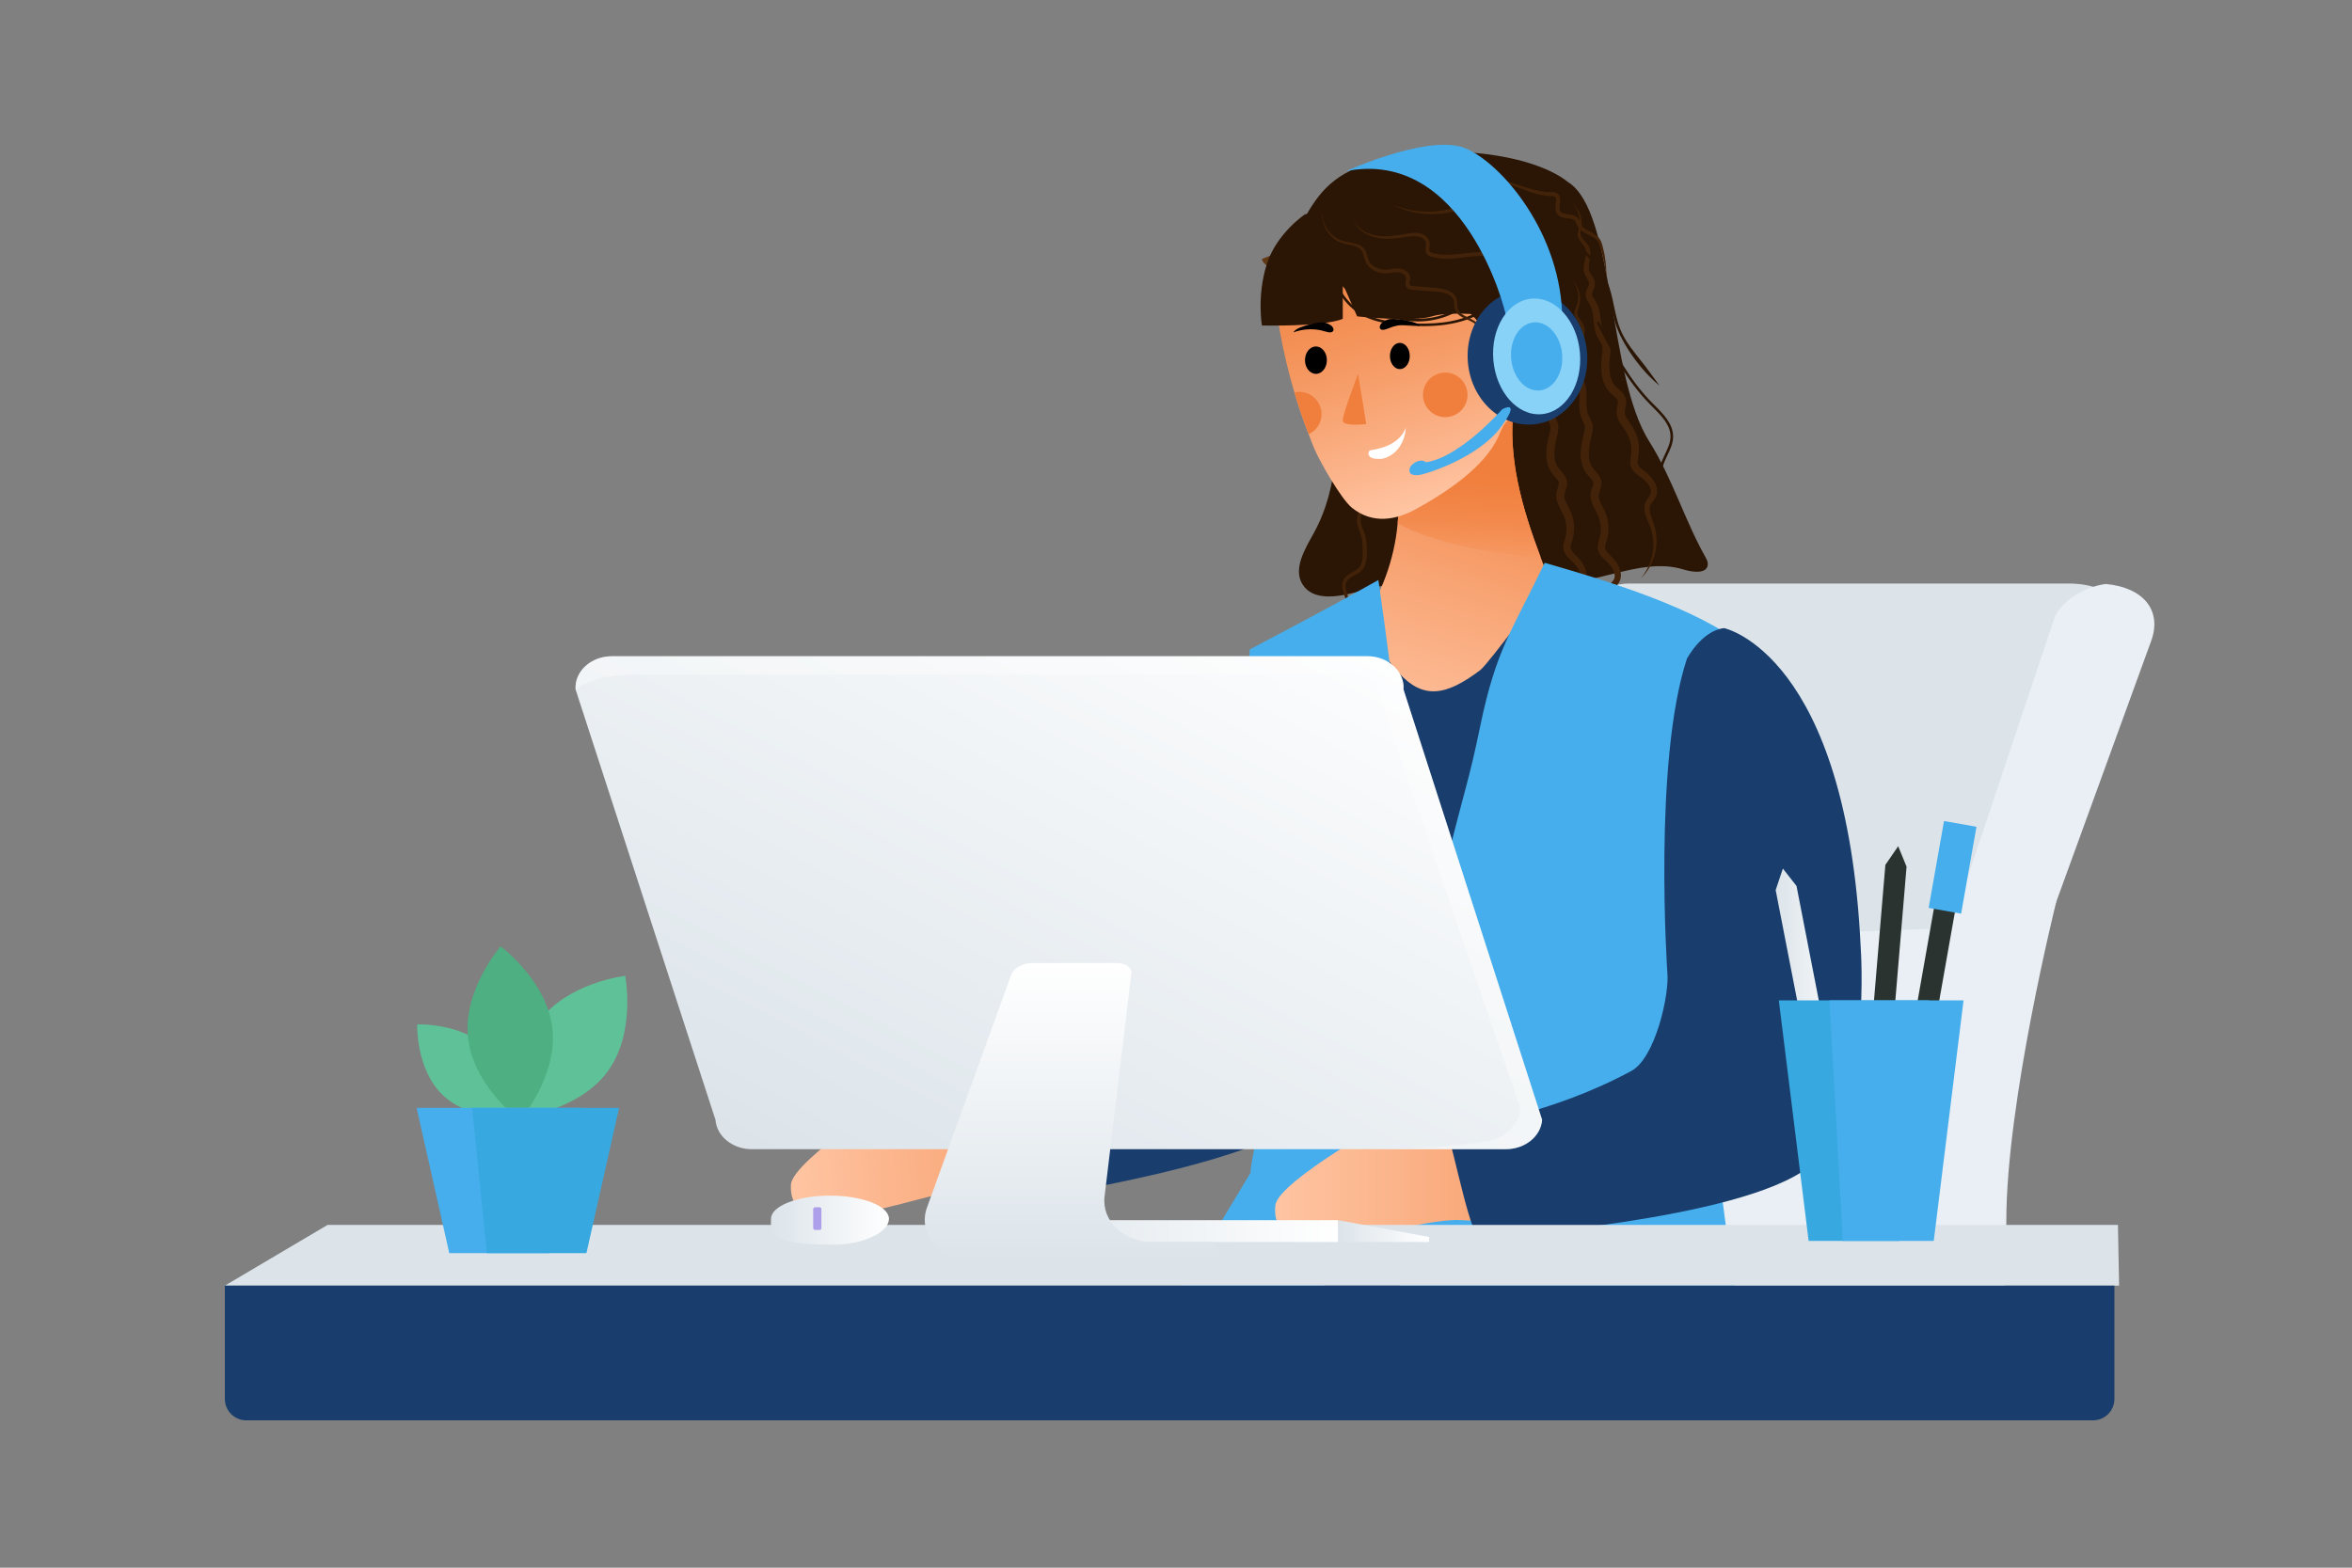 <?xml version="1.0" encoding="utf-8"?>
<!-- Generator: Adobe Illustrator 25.2.1, SVG Export Plug-In . SVG Version: 6.00 Build 0)  -->
<svg version="1.1" id="Layer_1" xmlns="http://www.w3.org/2000/svg" xmlns:xlink="http://www.w3.org/1999/xlink" x="0px" y="0px"
	 viewBox="0 0 750 500" style="enable-background:new 0 0 750 500;" xml:space="preserve">
<rect x="0" y="0" width="750" height="500" fill="#808080" stroke="none"/>
<style type="text/css">
	.st0{fill:#871520;}
	.st1{fill:#E9EFF4;}
	.st2{fill:#DCE4EA;}
	.st3{fill:url(#SVGID_1_);}
	.st4{fill:#193E6D;}
	.st5{fill:#603813;}
	.st6{fill:#2B1504;}
	.st7{fill:#422309;}
	.st8{fill:url(#SVGID_2_);}
	.st9{fill:url(#SVGID_3_);}
	.st10{fill:url(#SVGID_4_);}
	.st11{fill:#F07E3C;}
	.st12{fill:#FFFFFF;}
	.st13{fill:none;}
	.st14{fill:#46AEEC;}
	.st15{fill:url(#SVGID_5_);}
	.st16{fill:#89D2F7;}
	.st17{fill:#2A3330;}
	.st18{fill:url(#SVGID_6_);}
	.st19{fill:#38A8E0;}
	.st20{fill:#5EC198;}
	.st21{fill:#4EAF82;}
	.st22{fill:url(#SVGID_7_);}
	.st23{fill:#AD9FE9;}
	.st24{fill:url(#SVGID_8_);}
	.st25{fill:url(#SVGID_9_);}
	.st26{fill:url(#SVGID_10_);}
	.st27{opacity:0.35;fill:#FFFFFF;}
	.st28{fill:url(#SVGID_11_);}
</style>
<g>
	<g>
		<rect x="609.11" y="352.86" class="st0" width="9.96" height="73.1"/>
		<rect x="479.53" y="352.86" class="st0" width="9.96" height="73.1"/>
		<path class="st1" d="M655.7,287.61c0,0-15.93,63.72-15.93,101.8s-3,55.33-12.04,58.89s-67.14-51.62-67.14-51.62
			s37.54-76.14,37.31-82.48s10.25-50.09,10.25-50.09L655.7,287.61z"/>
		<path class="st1" d="M622.03,295.97c0,0-17.24,116.86-7.93,141.41c9.3,24.55-4.98,0-4.98,0l-129.58-11.42
			c0,0-21.62-104.51,4.98-150.74c26.6-46.23,57.01-53.48,57.01-53.48L622.03,295.97z"/>
		<g>
			<path class="st2" d="M622.03,295.97l-60.7,2.32h-47.08h-15.59c-18.47,0-28.43-9.96-23.79-23.81l25.78-77.06
				c1.96-5.85,11.07-11.31,18.87-11.31h139.91c1.1,0,2.21,0.04,3.19,0.14c1.78,0.16,3.4,0.47,4.89,0.9
				c8.61,2.43,12.55,8.92,9.53,17.23l-26.99,74.19C646.92,287.24,633.88,295.32,622.03,295.97L622.03,295.97z"/>
			<path class="st1" d="M655.7,287.61c-1.29,3.55-6.64,6.88-11.52,7.15l0,0l-22.16,1.21l32.99-98.59c1.45-4.28,6.72-8.37,12.5-10.22
				c1.33-0.43,2.67-0.74,4.01-0.9c11.95,1.11,17.98,8.39,14.45,18.14L655.7,287.61z"/>
		</g>
	</g>
	<g>
		
			<linearGradient id="SVGID_1_" gradientUnits="userSpaceOnUse" x1="239.682" y1="323.428" x2="424.05" y2="323.428" gradientTransform="matrix(0.998 -0.062 0.062 0.998 -10.365 21.074)">
			<stop  offset="0" style="stop-color:#FFC5A3"/>
			<stop  offset="0.163" style="stop-color:#FCB68E"/>
			<stop  offset="0.538" style="stop-color:#F59861"/>
			<stop  offset="0.83" style="stop-color:#F18546"/>
			<stop  offset="1" style="stop-color:#F07E3C"/>
		</linearGradient>
		<path class="st3" d="M252.21,377.87c-1.04,22.27,44.09,0.83,59.65,1.01c2.44,0.04,4.44-0.09,5.91-0.32
			c34.49-5.89,97.81-29.53,108.86-47c8.57-13.64,3.83-67.27,0.6-73.91c-0.27-0.51-8.66,7.21-8.66,7.21l-34.91,15.17l2.47,39.47
			L319,355.52l-29.9-8.65C289.1,346.88,252.57,370.02,252.21,377.87z"/>
		<path class="st4" d="M376.44,300.04c-1.92,15.21-14.4,24.22-20.01,26.99c-25.72,14-43.24,19.83-51.03,22.21
			c2.69,9.12,7.85,35.87,11.12,35.24c14.75-2.87,91.95-13.53,105.89-32.87c15.36-21.3,9.05-67.51,9.05-67.51
			c-10.27-93.41-10.41-76.18-10.41-76.18c-13.97-9.95-23.11,1.94-23.11,1.94C379.55,238.98,376.44,300.04,376.44,300.04z"/>
		<path class="st5" d="M402.4,82.59l3.09-1.21c0,0,8.17,1.26,8.69,4.95c0.52,3.69-2.69,4.9-0.61,6.64c2.08,1.74,7.35,0.91,8.05,5.01
			c0.71,4.1-3.87,6.21-3.87,6.21s3.53-4.27,0.84-6.02c-2.69-1.75-8.03-3.08-8.67-6.45c-0.64-3.37,2.19-5.74-2.64-6.2
			C402.45,85.07,402.4,82.59,402.4,82.59z"/>
		<path class="st6" d="M500.11,58.14c15,9.56,12.42,61.52,25.8,82.66c7.31,11.55,11.17,24.88,17.87,36.8
			c0.43,0.76,0.86,1.57,0.8,2.44c-0.2,3.06-4.8,2.52-7.72,1.6c-14.39-4.5-30.21,6.85-43.64,3.35c-20.14-3.9-41.06-1.35-60.89,3.9
			c-5.9,1.56-13.57,2.75-16.9-2.37c-3.25-5,0.66-11.35,3.54-16.57c8.18-14.84,8.03-32.8,6.17-49.65
			c-1.21-10.99-15.95-37.46-10.94-47.32c5.74-11.28,10.2-16.77,22.15-20.94C455.69,45.31,487.73,48.14,500.11,58.14z"/>
		<path class="st7" d="M426.16,205.06c0.11-2.8,1.72-5.12,2.94-7.58c0.61-1.24,1.1-2.6,1.2-4.06c0.11-1.49-0.39-2.89-0.76-4.17
			c-0.37-1.29-0.67-2.6-0.18-3.63c0.44-1.06,1.65-1.63,2.87-2.29c0.61-0.34,1.26-0.71,1.82-1.25c0.58-0.54,0.99-1.23,1.26-1.94
			c0.53-1.44,0.56-2.91,0.56-4.29c-0.03-1.37-0.04-2.79-0.34-4.22c-0.3-1.46-0.97-2.71-1.34-3.95c-0.4-1.22-0.37-2.48-0.02-3.72
			c0.36-1.24,0.97-2.44,1.6-3.65c1.35-2.38,2.51-5,3.11-7.71c0.59-2.71,0.77-5.52,0.44-8.25c0.11,5.51-1.48,10.89-4.45,15.45
			c-0.7,1.19-1.4,2.43-1.81,3.83c-0.43,1.38-0.48,2.99-0.04,4.39c0.41,1.4,1.03,2.61,1.26,3.86c0.25,1.26,0.25,2.61,0.26,3.98
			c0.02,1.35-0.01,2.68-0.42,3.84c-0.39,1.18-1.28,1.94-2.48,2.58c-0.58,0.33-1.22,0.65-1.82,1.09c-0.6,0.43-1.19,1.03-1.51,1.79
			c-0.33,0.74-0.4,1.57-0.29,2.31c0.1,0.74,0.32,1.43,0.54,2.09c0.44,1.32,0.94,2.56,0.89,3.84c-0.03,1.29-0.43,2.58-0.96,3.83
			C427.51,199.7,425.96,202.24,426.16,205.06z"/>
		<path class="st7" d="M501.11,64.7c2.03,1.84,2.96,4.68,2.53,7.24c-0.1,0.64-0.35,1.26-0.48,1.99c-0.16,0.72-0.05,1.61,0.33,2.27
			c0.72,1.35,1.85,2.23,2.13,3.32c0.33,1.07,0.01,2.34-0.3,3.67c-0.15,0.67-0.3,1.39-0.33,2.16c-0.04,0.76,0.11,1.65,0.48,2.38
			c0.35,0.71,0.76,1.27,1.01,1.78c0.25,0.53,0.3,0.86,0.17,1.31c-0.13,0.48-0.48,1.04-0.77,1.81c-0.14,0.38-0.26,0.84-0.26,1.35
			c0,0.51,0.14,1,0.32,1.4c0.36,0.8,0.83,1.35,1.08,1.85c0.28,0.5,0.47,1.06,0.63,1.64c0.3,1.18,0.41,2.49,0.55,3.87
			c0.15,1.37,0.33,2.86,0.95,4.32c0.3,0.72,0.77,1.46,1.14,1.97c0.38,0.55,0.56,0.91,0.66,1.4c0.21,0.98-0.02,2.24-0.18,3.66
			c-0.15,1.41-0.23,2.84-0.12,4.32c0.11,1.46,0.4,2.98,1.09,4.41c0.33,0.72,0.78,1.4,1.31,2c0.53,0.63,1.13,1.1,1.61,1.52
			c0.48,0.42,0.87,0.81,1.06,1.16c0.19,0.34,0.23,0.64,0.17,1.19c-0.06,0.54-0.25,1.21-0.35,2.03c-0.11,0.86,0.03,1.8,0.31,2.59
			c0.58,1.59,1.53,2.71,2.26,3.79c0.74,1.05,1.26,2.11,1.63,3.29c0.36,1.17,0.52,2.41,0.47,3.63c-0.02,0.63-0.1,1.18-0.22,1.87
			c-0.11,0.68-0.27,1.54-0.05,2.5c0.22,0.95,0.78,1.73,1.35,2.29c0.58,0.57,1.18,0.99,1.74,1.39c1.07,0.72,1.97,1.54,2.64,2.53
			c0.66,0.98,0.97,2.08,0.63,2.99c-0.13,0.46-0.5,0.91-0.93,1.5c-0.44,0.57-0.86,1.42-0.97,2.23c-0.24,1.68,0.33,3.12,0.84,4.4
			c0.55,1.3,1.1,2.46,1.42,3.73c1.42,5.06,0.09,10.87-3.47,15.01c4.02-3.74,5.83-9.74,4.74-15.3c-0.26-1.4-0.82-2.74-1.27-3.98
			c-0.44-1.24-0.78-2.51-0.55-3.55c0.12-0.53,0.34-0.94,0.73-1.44c0.37-0.49,0.94-1.08,1.25-1.93c0.33-0.81,0.38-1.73,0.22-2.55
			c-0.16-0.83-0.49-1.56-0.89-2.23c-0.8-1.31-1.93-2.39-3.09-3.23c-1.09-0.79-2-1.59-2.13-2.37c-0.08-0.38-0.02-0.92,0.12-1.56
			c0.14-0.65,0.27-1.45,0.31-2.18c0.09-1.5-0.07-3.01-0.48-4.45c-0.39-1.44-1.1-2.85-1.92-4.04c-0.8-1.16-1.58-2.2-1.93-3.2
			c-0.16-0.5-0.23-0.94-0.16-1.44c0.06-0.53,0.25-1.18,0.36-1.99c0.13-0.79,0.05-1.92-0.45-2.78c-0.47-0.86-1.09-1.42-1.63-1.89
			c-0.55-0.48-1.03-0.85-1.37-1.27c-0.37-0.41-0.69-0.88-0.93-1.4c-0.51-1.03-0.77-2.23-0.87-3.48c-0.11-1.25-0.05-2.54,0.08-3.85
			c0.11-1.27,0.46-2.76,0.08-4.47c-0.17-0.86-0.67-1.71-1.09-2.26c-0.44-0.59-0.71-1.01-0.95-1.54c-0.48-1.04-0.69-2.3-0.86-3.62
			c-0.17-1.33-0.3-2.75-0.72-4.2c-0.23-0.72-0.5-1.45-0.92-2.13c-0.41-0.69-0.85-1.19-1.06-1.63c-0.21-0.44-0.22-0.68-0.06-1.22
			c0.16-0.52,0.53-1.14,0.74-1.99c0.11-0.42,0.14-0.93,0.06-1.4c-0.08-0.47-0.26-0.88-0.45-1.23c-0.38-0.7-0.82-1.22-1.09-1.73
			c-0.55-0.92-0.44-2.13-0.2-3.46c0.21-1.3,0.6-2.83,0.03-4.39c-0.61-1.55-1.88-2.34-2.48-3.38c-0.32-0.51-0.44-1.05-0.36-1.67
			c0.06-0.62,0.27-1.3,0.34-2.02C504.62,69.19,503.33,66.32,501.11,64.7z"/>
		<path class="st7" d="M501.37,89.43c1.78,2.08,2.34,5.02,1.59,7.5c-0.18,0.62-0.5,1.2-0.73,1.91c-0.25,0.69-0.25,1.59,0.04,2.3
			c0.54,1.43,1.55,2.45,1.7,3.56c0.19,1.11-0.29,2.32-0.76,3.61c-0.23,0.65-0.48,1.34-0.6,2.11c-0.13,0.75-0.1,1.65,0.18,2.42
			c0.26,0.75,0.59,1.36,0.77,1.89c0.18,0.56,0.19,0.89,0,1.32c-0.19,0.46-0.61,0.97-0.99,1.7c-0.19,0.36-0.37,0.8-0.43,1.31
			c-0.07,0.5,0.01,1.01,0.14,1.42c0.26,0.84,0.65,1.44,0.84,1.97c0.22,0.53,0.34,1.11,0.42,1.71c0.15,1.21,0.09,2.53,0.06,3.91
			c-0.02,1.38-0.03,2.87,0.4,4.41c0.2,0.76,0.58,1.54,0.88,2.1c0.3,0.6,0.44,0.98,0.48,1.47c0.08,1-0.3,2.22-0.64,3.61
			c-0.32,1.38-0.59,2.79-0.66,4.27c-0.08,1.47,0.03,3.01,0.53,4.52c0.24,0.75,0.6,1.48,1.05,2.15c0.45,0.69,0.99,1.23,1.4,1.71
			c0.43,0.48,0.76,0.91,0.9,1.28c0.14,0.36,0.15,0.66,0.02,1.2c-0.13,0.53-0.4,1.16-0.6,1.97c-0.21,0.83-0.2,1.79-0.02,2.6
			c0.38,1.65,1.18,2.89,1.76,4.05c0.6,1.13,0.98,2.25,1.2,3.47c0.21,1.21,0.21,2.45,0.01,3.66c-0.1,0.62-0.24,1.16-0.46,1.83
			c-0.2,0.67-0.46,1.49-0.37,2.47c0.09,0.97,0.56,1.81,1.05,2.44c0.5,0.64,1.05,1.14,1.56,1.6c0.97,0.85,1.76,1.78,2.3,2.85
			c0.53,1.06,0.7,2.18,0.25,3.05c-0.19,0.44-0.61,0.84-1.12,1.37c-0.51,0.51-1.03,1.3-1.24,2.09c-0.45,1.64-0.07,3.14,0.28,4.47
			c0.38,1.36,0.79,2.58,0.94,3.88c0.77,5.2-1.28,10.8-5.34,14.45c4.46-3.21,7.02-8.93,6.63-14.59c-0.08-1.43-0.47-2.83-0.76-4.11
			c-0.28-1.28-0.46-2.58-0.1-3.59c0.18-0.52,0.45-0.89,0.91-1.33c0.43-0.44,1.07-0.96,1.49-1.76c0.43-0.76,0.6-1.67,0.54-2.5
			c-0.05-0.84-0.29-1.61-0.61-2.32c-0.63-1.4-1.61-2.62-2.65-3.59c-0.99-0.92-1.79-1.83-1.81-2.62c-0.03-0.39,0.1-0.91,0.31-1.54
			c0.22-0.62,0.45-1.4,0.58-2.12c0.28-1.47,0.31-2.99,0.09-4.48c-0.2-1.48-0.73-2.96-1.4-4.25c-0.65-1.25-1.29-2.38-1.51-3.42
			c-0.1-0.52-0.11-0.96,0.02-1.45c0.12-0.52,0.4-1.14,0.61-1.93c0.23-0.77,0.29-1.9-0.1-2.81c-0.36-0.91-0.91-1.55-1.38-2.09
			c-0.48-0.54-0.91-0.98-1.2-1.43c-0.31-0.46-0.57-0.96-0.75-1.51c-0.37-1.08-0.48-2.31-0.42-3.56c0.05-1.25,0.27-2.53,0.56-3.81
			c0.27-1.25,0.8-2.68,0.65-4.42c-0.06-0.87-0.45-1.78-0.79-2.38c-0.36-0.64-0.58-1.09-0.75-1.64c-0.34-1.09-0.39-2.37-0.4-3.7
			c0-1.34,0.05-2.76-0.18-4.26c-0.13-0.74-0.32-1.5-0.65-2.23c-0.32-0.73-0.69-1.28-0.84-1.75c-0.15-0.47-0.13-0.71,0.1-1.22
			c0.22-0.5,0.67-1.06,0.99-1.88c0.16-0.4,0.26-0.91,0.23-1.38c-0.02-0.48-0.15-0.91-0.29-1.28c-0.29-0.74-0.66-1.32-0.86-1.85
			c-0.43-0.98-0.17-2.17,0.24-3.45c0.37-1.26,0.95-2.73,0.59-4.35c-0.41-1.61-1.57-2.56-2.04-3.66c-0.25-0.55-0.3-1.09-0.15-1.7
			c0.14-0.61,0.43-1.25,0.59-1.96C504.29,94.33,503.37,91.31,501.37,89.43z"/>
		<path class="st7" d="M490.4,89.43c1.78,2.08,2.34,5.02,1.59,7.5c-0.18,0.62-0.5,1.2-0.73,1.91c-0.25,0.69-0.25,1.59,0.04,2.3
			c0.54,1.43,1.55,2.45,1.7,3.56c0.19,1.11-0.29,2.32-0.76,3.61c-0.23,0.65-0.48,1.34-0.6,2.11c-0.13,0.75-0.1,1.65,0.18,2.42
			c0.26,0.75,0.59,1.36,0.77,1.89c0.18,0.56,0.19,0.89,0,1.32c-0.19,0.46-0.61,0.97-0.99,1.7c-0.19,0.36-0.37,0.8-0.43,1.31
			c-0.07,0.5,0.01,1.01,0.14,1.42c0.26,0.84,0.65,1.44,0.84,1.97c0.22,0.53,0.34,1.11,0.42,1.71c0.15,1.21,0.09,2.53,0.06,3.91
			c-0.02,1.38-0.03,2.87,0.4,4.41c0.2,0.76,0.58,1.54,0.88,2.1c0.3,0.6,0.44,0.98,0.48,1.47c0.08,1-0.3,2.22-0.64,3.61
			c-0.32,1.38-0.59,2.79-0.66,4.27c-0.08,1.47,0.03,3.01,0.53,4.52c0.24,0.75,0.6,1.48,1.05,2.15c0.45,0.69,0.99,1.23,1.4,1.71
			c0.43,0.48,0.76,0.91,0.9,1.28c0.14,0.36,0.15,0.66,0.02,1.2c-0.13,0.53-0.4,1.16-0.6,1.97c-0.21,0.83-0.2,1.79-0.02,2.6
			c0.38,1.65,1.18,2.89,1.76,4.05c0.6,1.13,0.98,2.25,1.2,3.47c0.21,1.21,0.21,2.45,0.01,3.66c-0.1,0.62-0.24,1.16-0.46,1.83
			c-0.2,0.67-0.46,1.49-0.37,2.47c0.09,0.97,0.56,1.81,1.05,2.44c0.5,0.64,1.05,1.14,1.56,1.6c0.97,0.85,1.76,1.78,2.3,2.85
			c0.53,1.06,0.7,2.18,0.25,3.05c-0.19,0.44-0.61,0.84-1.12,1.37c-0.51,0.51-1.03,1.3-1.24,2.09c-0.45,1.64-0.07,3.14,0.28,4.47
			c0.38,1.36,0.79,2.58,0.94,3.88c0.77,5.2-1.28,10.8-5.34,14.45c4.46-3.21,7.02-8.93,6.63-14.59c-0.08-1.43-0.47-2.83-0.76-4.11
			c-0.28-1.28-0.46-2.58-0.1-3.59c0.18-0.52,0.45-0.89,0.91-1.33c0.43-0.44,1.07-0.96,1.49-1.76c0.43-0.76,0.6-1.67,0.54-2.5
			c-0.05-0.84-0.29-1.61-0.61-2.32c-0.63-1.4-1.61-2.62-2.65-3.59c-0.99-0.92-1.79-1.83-1.81-2.62c-0.03-0.39,0.1-0.91,0.31-1.54
			c0.22-0.62,0.45-1.4,0.58-2.12c0.28-1.47,0.31-2.99,0.09-4.48c-0.2-1.48-0.73-2.96-1.4-4.25c-0.65-1.25-1.29-2.38-1.51-3.42
			c-0.1-0.52-0.11-0.96,0.02-1.45c0.12-0.52,0.39-1.14,0.61-1.93c0.23-0.77,0.29-1.9-0.1-2.81c-0.36-0.91-0.91-1.55-1.38-2.09
			c-0.48-0.54-0.91-0.98-1.2-1.43c-0.31-0.46-0.57-0.96-0.75-1.51c-0.37-1.08-0.48-2.31-0.42-3.56c0.05-1.25,0.27-2.53,0.56-3.81
			c0.27-1.25,0.8-2.68,0.65-4.42c-0.06-0.87-0.45-1.78-0.79-2.38c-0.36-0.64-0.58-1.09-0.75-1.64c-0.34-1.09-0.39-2.37-0.39-3.7
			c0-1.34,0.05-2.76-0.18-4.26c-0.13-0.74-0.32-1.5-0.65-2.23c-0.32-0.73-0.69-1.28-0.84-1.75c-0.15-0.47-0.13-0.71,0.1-1.22
			c0.22-0.5,0.67-1.06,0.99-1.88c0.16-0.4,0.26-0.91,0.23-1.38c-0.02-0.48-0.15-0.91-0.29-1.28c-0.29-0.74-0.66-1.32-0.86-1.85
			c-0.43-0.98-0.17-2.17,0.24-3.45c0.37-1.26,0.95-2.73,0.59-4.35c-0.41-1.61-1.57-2.56-2.04-3.66c-0.25-0.55-0.3-1.09-0.15-1.7
			c0.14-0.61,0.44-1.25,0.59-1.96C493.32,94.33,492.4,91.31,490.4,89.43z"/>
		<g>
			<path class="st6" d="M529.19,122.99c-5.61-4.46-12.18-13.34-14.17-20.22c-0.48-1.66-0.83-3.38-1.18-5.03
				c-0.52-2.48-1.05-5.04-1.99-7.41c-3.69-9.32-12.88-14.95-22.79-20.35l0.4-0.72c10.04,5.48,19.36,11.19,23.16,20.77
				c0.96,2.44,1.51,5.03,2.03,7.54c0.34,1.64,0.7,3.35,1.17,4.97c1.93,6.72,5.76,9.93,10.69,16.79L529.19,122.99z"/>
		</g>
		<g>
			<path class="st6" d="M538.28,168.31c-2.56-2.63-5.2-5.35-7.05-8.63c-2.09-3.71-2.75-7.6-1.86-10.95
				c0.36-1.34,0.97-2.62,1.56-3.85c0.89-1.87,1.74-3.64,1.76-5.59c0.04-3.75-2.89-6.68-5.73-9.52l-0.79-0.79
				c-7.4-7.48-12.3-16.92-17.04-26.04l0.73-0.38c4.71,9.07,9.58,18.46,16.89,25.84l0.79,0.79c2.82,2.82,6.02,6.01,5.98,10.11
				c-0.03,2.13-0.95,4.06-1.84,5.93c-0.57,1.2-1.16,2.44-1.5,3.71c-0.84,3.14-0.2,6.8,1.79,10.33c1.79,3.18,4.4,5.86,6.92,8.46
				L538.28,168.31z"/>
		</g>
		
			<linearGradient id="SVGID_2_" gradientUnits="userSpaceOnUse" x1="-881.683" y1="287.001" x2="-832.438" y2="131.506" gradientTransform="matrix(1 0 0 1 1317.322 0)">
			<stop  offset="0.298" style="stop-color:#FFC5A3"/>
			<stop  offset="0.591" style="stop-color:#F9A97B"/>
			<stop  offset="1" style="stop-color:#F07E3C"/>
		</linearGradient>
		<path class="st8" d="M497.66,196.99c-0.11,4.05-2.78,7.7-6.18,9.91c-3.39,2.22-2.87,29.55-6.86,30.23
			c-14.93,2.54-45.43,18.84-55.14-10.63c-0.36-1.11,3.43-19.88,2.76-20.84c-1.38-1.98,0.18-4.61,1.58-6.56
			c6.73-9.39,10.81-20.64,11.86-32.15c0.53-5.71,0.31-11.5-0.69-17.15c10.9-7.18,23.93-14.91,37.8-20.54
			c-2.2,16.48,2.57,32.76,8.49,48.5c1.47,3.92,3.01,7.81,4.53,11.67C496.76,191.87,497.72,194.39,497.66,196.99z"/>
		<linearGradient id="SVGID_3_" gradientUnits="userSpaceOnUse" x1="466.215" y1="198.337" x2="469.088" y2="146.406">
			<stop  offset="0" style="stop-color:#FFC5A3"/>
			<stop  offset="0.192" style="stop-color:#FAAE81"/>
			<stop  offset="0.404" style="stop-color:#F69963"/>
			<stop  offset="0.613" style="stop-color:#F38A4D"/>
			<stop  offset="0.814" style="stop-color:#F18140"/>
			<stop  offset="1" style="stop-color:#F07E3C"/>
		</linearGradient>
		<path class="st9" d="M445.68,166.96c0.53-5.71,0.31-11.5-0.69-17.15c10.9-7.18,23.93-14.91,37.8-20.54
			c-2.2,16.48,2.57,32.76,8.49,48.5C468.17,176.02,454.11,171.4,445.68,166.96z"/>
		
			<linearGradient id="SVGID_4_" gradientUnits="userSpaceOnUse" x1="1386.284" y1="158.284" x2="1415.1" y2="67.296" gradientTransform="matrix(-1 0 0 1 1852.587 0)">
			<stop  offset="0" style="stop-color:#FFC5A3"/>
			<stop  offset="0.163" style="stop-color:#FCB68E"/>
			<stop  offset="0.538" style="stop-color:#F59861"/>
			<stop  offset="0.83" style="stop-color:#F18546"/>
			<stop  offset="1" style="stop-color:#F07E3C"/>
		</linearGradient>
		<path class="st10" d="M405.74,86.33c0.9,13.14,3.26,26.21,7.02,38.85c1.29,4.51,2.83,8.95,4.55,13.3c0.59,1.65,1.26,3.3,1.92,4.9
			c1.65,3.92,8.48,15.81,11.81,18.52c6.75,5.45,14.24,3.87,20.38,0.52c9.39-5.12,21.88-13.32,26.35-23.09
			c0.75-1.61,1.29-3.34,2.47-4.67c1.06-1.18,2.51-1.84,3.88-2.63c4.75-2.71,8.87-6.91,10.44-12.16c1.57-5.26,0.08-11.54-4.32-14.79
			c-4.39-3.3-11.58-2.39-14.36,2.32c-7.73-8.32-15.54-16.68-24.84-23.19c-9.26-6.55-20.21-11.22-31.55-11.22
			C415.28,77.81,411.08,82.64,405.74,86.33z"/>
		<path class="st6" d="M416.13,68.36c0,0-9.1,6.01-12.24,16.08s-1.48,19.37-1.48,19.37s19.41,0.47,25.77-2.11V90.53l4.58,10.37
			c0,0,17.78,1.94,23.89,0c6.1-1.94,22.24,0,22.24,0s-12.25-14.26-23.13-23.58C439.49,63.4,416.13,68.36,416.13,68.36z"/>
		<g>
			<path class="st6" d="M453.86,104.02c-2.13,0-4.17-0.11-6.02-0.24c-4.37-0.32-8.98-0.89-13.02-2.97
				c-6.17-3.17-10.39-9.97-10.5-16.9l0.82-0.01c0.11,6.64,4.15,13.14,10.06,16.18c3.91,2.01,8.42,2.58,12.7,2.89
				c5.78,0.41,13.27,0.57,20.04-1.99c1.22-0.46,2.43-1.01,3.6-1.54c1.2-0.55,2.43-1.11,3.69-1.58c3.05-1.15,5.67-1.48,7.99-1.04
				l-0.15,0.81c-2.18-0.41-4.64-0.09-7.55,1.01c-1.23,0.46-2.46,1.02-3.64,1.56c-1.18,0.54-2.41,1.1-3.65,1.57
				C463.49,103.52,458.45,104.02,453.86,104.02z"/>
		</g>
		<g>
			<path class="st6" d="M452.11,102.52c-2.57,0-5.18-0.36-7.76-1.08c-5.76-1.61-11.26-5-15.89-9.8c-2.68-2.78-4.43-5.43-5.35-8.1
				l0.78-0.27c0.88,2.56,2.56,5.11,5.16,7.8c4.53,4.69,9.89,8,15.52,9.58c6.11,1.71,12.65,1.27,17.96-1.19
				c1.68-0.78,3.29-1.78,4.85-2.75c0.86-0.53,1.71-1.06,2.58-1.56c4.96-2.85,10.58-4.76,16.25-5.52l0.11,0.82
				c-5.56,0.75-11.08,2.62-15.95,5.42c-0.87,0.5-1.71,1.02-2.56,1.55c-1.58,0.98-3.21,1.99-4.94,2.79
				C459.57,101.74,455.89,102.52,452.11,102.52z"/>
		</g>
		<g>
			<path class="st11" d="M482.07,114c1.05-2.11,2.51-4.37,4.82-4.78c0.46-0.08,0.94-0.08,1.38,0.09c1.01,0.39,1.48,1.54,1.72,2.6
				c0.99,4.42-0.28,9.01-1.59,13.35c-0.3,1-0.62,2.02-1.26,2.83c-0.65,0.81-1.71,1.39-2.72,1.16c-0.95-0.22-1.64-1.08-1.93-2.01
				c-0.29-0.93-0.24-1.92-0.19-2.9C482.49,120.62,482.68,116.89,482.07,114z"/>
			<ellipse cx="446.38" cy="113.54" rx="3.16" ry="4.19"/>
			<path d="M440.35,103.32c-0.26,0.38-0.52,0.94-0.32,1.36c0.61,1.22,2.67-0.02,3.97-0.43c2.83-0.88,5.91-0.96,8.78-0.22
				c-0.62-0.8-1.65-1.16-2.63-1.42c-1.68-0.44-3.4-0.73-5.13-0.85c-0.94-0.07-1.91-0.08-2.78,0.26S440.53,103.07,440.35,103.32z"/>
			<path d="M424.74,104.07c0.3,0.35,0.61,0.89,0.45,1.32c-0.49,1.27-2.66,0.24-3.99-0.04c-2.91-0.6-5.98-0.37-8.76,0.65
				c0.54-0.86,1.53-1.32,2.48-1.67c1.63-0.61,3.31-1.06,5.02-1.35c0.93-0.16,1.89-0.27,2.79-0.01
				C423.64,103.22,424.54,103.83,424.74,104.07z"/>
			<ellipse cx="419.62" cy="114.87" rx="3.49" ry="4.37"/>
			<path class="st11" d="M433.07,119.26c0,0-5.02,12.94-4.9,14.9c0.12,1.97,7.49,1.08,7.49,1.08L433.07,119.26z"/>
			<path class="st12" d="M436.93,143.62c2.39-0.35,4.76-0.96,6.83-2.13c2.06-1.17,3.79-2.94,4.5-5.08c-0.19,4.37-2.7,8.67-7.24,9.86
				c-0.68,0.18-2.37,0.08-3.06-0.06c-0.7-0.14-1.36-0.58-1.55-1.22C436.21,144.37,436.63,143.67,436.93,143.62z"/>
		</g>
		<circle class="st11" cx="460.86" cy="125.94" r="7.1"/>
		<path class="st11" d="M412.77,125.18c1.29,4.51,2.83,8.95,4.55,13.3c2.39-1.1,4.08-3.57,4.08-6.4c0-3.92-3.18-7.1-7.1-7.1
			C413.79,124.98,413.28,125.02,412.77,125.18z"/>
		<path class="st13" d="M496.36,66.11c-0.1-1.2-0.2-2.43-0.66-3.55c-0.46-1.12-1.35-2.13-2.52-2.42c-1.74-0.43-3.96,0.66-5.17-0.67
			c-0.66-0.72-0.61-1.82-0.52-2.79c-1.75-0.03-3.5-0.17-5.23-0.42c-1.03-0.15-2.37-0.8-2.07-1.8c-1.29,0.08-2.58,0.15-3.87,0.23
			c-0.29,0.02-0.62,0.02-0.84-0.18c-0.16-0.15-0.22-0.38-0.3-0.58c-0.62-1.45-2.67-1.36-4.24-1.19c-2.77,0.3-5.6,0.08-8.28-0.65
			c-1.11-0.3-2.45-0.63-3.27,0.17c-0.4,0.39-0.56,0.96-0.86,1.43c-0.77,1.2-2.33,1.59-3.76,1.72c-1.69,0.15-3.4,0.07-5.07-0.25
			c-1.9-0.36-3.83-1.01-5.71-0.55c-1.86,0.45-3.29,1.92-5.03,2.72s-4.35,0.53-4.87-1.31"/>
		<path class="st7" d="M421.65,67.7c-0.39,3.25,1.25,6.61,3.94,8.59c1.34,1.03,3.06,1.48,4.63,1.78c1.55,0.33,3.17,0.72,3.97,1.89
			c0.83,1.1,0.69,2.94,1.8,4.48c1.06,1.48,2.75,2.35,4.46,2.64c1.77,0.33,3.48-0.21,4.94-0.24c0.75-0.02,1.4,0.11,1.99,0.46
			c0.58,0.34,0.97,0.86,0.98,1.39c0.01,0.28-0.06,0.64-0.13,1.07c-0.06,0.42-0.16,0.96,0.12,1.57c0.27,0.61,0.93,0.95,1.39,1.03
			c0.5,0.11,0.9,0.11,1.3,0.14l4.84,0.35c1.62,0.13,3.23,0.16,4.69,0.58c1.46,0.39,2.78,1.23,3.04,2.64
			c0.15,0.7,0.09,1.54,0.31,2.43c0.24,0.9,0.85,1.67,1.56,2.18c1.43,1.01,3.03,1.4,4.35,2.23c0.66,0.4,1.22,0.93,1.55,1.61
			c0.33,0.68,0.45,1.48,0.53,2.28c0.09,0.8,0.12,1.62,0.33,2.42c0.18,0.8,0.67,1.58,1.44,1.89c-0.74-0.39-1.13-1.15-1.24-1.93
			c-0.15-0.78-0.13-1.59-0.17-2.4c-0.04-0.81-0.1-1.65-0.43-2.45c-0.33-0.81-0.96-1.47-1.65-1.95c-1.39-0.95-3.01-1.42-4.2-2.35
			c-0.59-0.46-1-1.05-1.16-1.73c-0.16-0.69-0.07-1.5-0.21-2.39c-0.15-0.91-0.65-1.8-1.37-2.38c-0.71-0.6-1.54-0.93-2.36-1.18
			c-1.66-0.48-3.32-0.53-4.92-0.68l-4.84-0.41c-0.85-0.05-1.56-0.15-1.62-0.46c-0.07-0.14-0.07-0.44,0-0.81
			c0.06-0.37,0.17-0.8,0.16-1.34c-0.05-1.12-0.84-2-1.65-2.45c-0.81-0.49-1.81-0.65-2.68-0.61c-1.76,0.09-3.25,0.59-4.71,0.32
			c-1.46-0.22-2.87-0.96-3.72-2.11c-0.89-1.1-0.79-2.87-1.92-4.42c-0.57-0.75-1.38-1.23-2.19-1.52c-0.81-0.29-1.63-0.44-2.43-0.58
			c-1.61-0.25-3.12-0.59-4.42-1.5C423.33,74.07,421.56,70.95,421.65,67.7z"/>
		<path class="st7" d="M431.5,69.63c0.39,1.59,1.41,2.99,2.7,4.01c1.29,1.03,2.83,1.74,4.45,2.13c3.27,0.73,6.61,0.25,9.8-0.16
			c1.6-0.21,3.2-0.47,4.53,0.03c0.64,0.25,1.22,0.71,1.52,1.27c0.33,0.56,0.25,1.14,0.11,2c-0.05,0.42-0.13,0.91,0.04,1.47
			c0.16,0.56,0.65,1.04,1.1,1.24c0.46,0.23,0.88,0.32,1.28,0.42c0.41,0.09,0.82,0.22,1.24,0.26c1.67,0.28,3.35,0.29,4.99,0.19
			c3.29-0.24,6.47-0.89,9.64-0.91c1.58-0.01,3.15,0.14,4.64,0.57c0.73,0.21,1.42,0.51,1.86,0.98c0.22,0.22,0.38,0.52,0.58,0.9
			c0.19,0.37,0.5,0.82,0.94,1.11c0.89,0.56,1.8,0.53,2.59,0.59c0.79,0.04,1.56,0.12,1.99,0.56c0.46,0.42,0.47,1.17,0.32,1.93
			c-0.13,0.77-0.41,1.58-0.29,2.5c0.06,0.45,0.26,0.92,0.59,1.25c0.33,0.33,0.72,0.54,1.09,0.72c0.76,0.33,1.45,0.66,2.07,1.16
			c1.22,0.96,2.23,2.45,2.01,4.1c0.37-1.64-0.56-3.3-1.79-4.37c-0.61-0.56-1.37-0.99-2.07-1.34c-0.71-0.36-1.24-0.88-1.26-1.59
			c-0.06-0.71,0.2-1.47,0.38-2.29c0.09-0.41,0.17-0.84,0.13-1.32c-0.03-0.47-0.23-0.98-0.57-1.34c-0.74-0.76-1.74-0.82-2.52-0.91
			c-0.8-0.08-1.6-0.14-2.08-0.5c-0.5-0.29-0.6-1.12-1.28-1.92c-0.67-0.73-1.55-1.07-2.35-1.32c-1.62-0.5-3.31-0.68-4.97-0.68
			c-3.33-0.01-6.55,0.6-9.72,0.8c-1.59,0.12-3.17,0.12-4.7-0.12c-0.39-0.04-0.76-0.15-1.14-0.23c-0.38-0.08-0.76-0.17-1.03-0.31
			c-0.54-0.25-0.6-0.63-0.5-1.44c0.05-0.38,0.13-0.81,0.12-1.3c0-0.5-0.15-1.01-0.4-1.44c-0.49-0.86-1.28-1.44-2.14-1.77
			c-1.78-0.64-3.52-0.21-5.09,0.03c-3.18,0.54-6.39,1.1-9.52,0.53C435.72,74.6,432.6,72.76,431.5,69.63z"/>
		<path class="st7" d="M443.94,65.21c2.29,1.22,4.78,2.07,7.34,2.59c2.57,0.52,5.21,0.62,7.83,0.4c2.64-0.19,5.18-1.07,7.61-1.12
			c1.22-0.02,2.37,0.27,3.33,0.95c0.96,0.65,1.62,1.66,1.59,2.71l-0.02,0.7l0.71-0.07c1.71-0.17,3.44-0.24,5.16-0.22
			c1.72,0.02,3.44,0.1,5.15,0.29l-0.55-0.75l-0.73,3.96l-0.18,0.99c-0.05,0.33-0.18,0.8,0.07,1.36c0.27,0.56,0.84,0.78,1.22,0.85
			c0.42,0.08,0.76,0.08,1.09,0.1l4.02,0.22c0.65,0.05,1.42,0.01,1.86,0.15c0.41,0.12,0.57,0.53,0.55,1.16
			c-0.03,0.59-0.14,1.33-0.13,2.02c0,0.7,0.05,1.39,0.17,2.07c0.23,1.36,0.68,2.69,1.34,3.89c1.3,2.41,3.34,4.43,5.83,5.49
			c-2.36-1.29-4.22-3.36-5.31-5.75c-0.54-1.2-0.93-2.46-1.09-3.75c-0.09-0.64-0.11-1.29-0.08-1.94c0.02-0.66,0.14-1.25,0.21-1.99
			c0.02-0.37,0.02-0.77-0.15-1.2c-0.16-0.43-0.57-0.81-0.99-0.96c-0.85-0.27-1.45-0.2-2.14-0.29l-4.02-0.29
			c-0.69-0.01-1.32-0.15-1.31-0.31c-0.11-0.11,0.12-1,0.23-1.61l0.78-3.95l0.13-0.67l-0.68-0.08c-1.76-0.21-3.52-0.34-5.29-0.35
			c-1.77,0-3.54,0.1-5.3,0.3l0.69,0.63c0.02-1.59-0.99-2.95-2.16-3.72c-1.17-0.82-2.66-1.15-4.02-1.11
			c-1.38,0.03-2.68,0.32-3.94,0.63c-1.26,0.32-2.49,0.58-3.76,0.74c-2.53,0.34-5.1,0.28-7.64-0.04
			C448.82,66.91,446.33,66.2,443.94,65.21z"/>
		<path class="st7" d="M474.07,55.78c4.45,1.87,8.89,3.68,13.46,5.33c2.29,0.81,4.72,1.39,7.23,1.44c1.28-0.04,1.49,0.31,1.43,1.52
			c-0.04,0.55-0.15,1.15-0.19,1.8c-0.04,0.64-0.03,1.39,0.36,2.12c0.37,0.74,1.16,1.17,1.81,1.35c0.67,0.19,1.3,0.24,1.88,0.31
			c0.58,0.07,1.13,0.16,1.56,0.36c0.44,0.2,0.7,0.46,0.93,0.94c0.23,0.46,0.42,1.13,0.86,1.71c0.42,0.57,0.96,1,1.5,1.34
			c1.09,0.69,2.24,1.09,3.2,1.68c0.99,0.57,1.62,1.41,1.98,2.54c0.38,1.12,0.71,2.27,0.99,3.43c0.6,2.32,0.94,4.7,1.15,7.1
			c0.09-2.41-0.13-4.84-0.52-7.23c-0.22-1.2-0.49-2.37-0.82-3.56c-0.18-0.59-0.4-1.21-0.79-1.77c-0.39-0.56-0.9-1-1.42-1.37
			c-1.06-0.73-2.19-1.19-3.13-1.8c-0.46-0.31-0.87-0.66-1.15-1.07c-0.29-0.39-0.43-0.91-0.7-1.54c-0.24-0.63-0.86-1.3-1.53-1.58
			c-0.67-0.3-1.33-0.4-1.94-0.48c-1.2-0.14-2.36-0.29-2.69-1.01c-0.41-0.72-0.14-1.93-0.04-3.19c0.01-0.62,0.08-1.47-0.58-2.19
			c-0.3-0.33-0.72-0.53-1.12-0.61c-0.39-0.08-0.73-0.06-1.03-0.06c-2.32,0.03-4.64-0.5-6.93-1.15c-2.29-0.67-4.57-1.48-6.86-2.22
			C478.68,57.21,476.39,56.46,474.07,55.78z"/>
		<path class="st4" d="M412.4,313.81c18.56,86.54,3.17,94.73,3.17,94.73s56.75,16.07,124.69,1.51c3.3-0.71,1.32,3.45,0.84,2.23
			c-8.97-22.8-18.71-77.38-18.71-77.38c-0.52-1.65,3.01-68.53,3.01-68.53c0.16-1.31-1.31-16-1.18-17.29
			c3.36-27.51,21.86-24.35,27.68-33.44c2.75-4.24-2.59-12.27-2.59-12.27l-53.71-19.71c-2.66,3.02-20.89,28.02-23.56,30.04
			c-11.19,8.51-18.42,9.29-26.12,0.78c-13.7-15.15-6.9-27.19-6.9-27.19c-23.81,8.1-25.19,16.17-35.67,23.16
			c-2.86,3.07-0.82,7.98-1.09,10.42C399.26,246.88,405.02,279.38,412.4,313.81z"/>
		<path class="st14" d="M439.53,184.99c5.69,39.7,5.89,44.63,5.89,83.33c-4.29,36.62-10.96,92.29-14.85,118.44
			c-6.39,13.18-13.57,47.62-25.29,58.73c-12.51-10.13-37.9,8.5-49.62-3.92c11.76-14.59,33.55-51.71,43.1-67.52
			c0.25-9.05,13.44-53.02,13.64-60.24c-9.59-12.65-11.6-29.21-13.13-45.01c-1.54-15.8-1.65-44.16-0.77-61.65
			C410.51,200.7,419.35,196.32,439.53,184.99z"/>
		<path class="st14" d="M492.57,179.5c10.83,3.19,39.56,11.1,56.99,21.94c6.87,21.49,5.97,32.32,2.9,54.67
			c-2.44,17.69,3.98,41.83-1.31,58.88c-10.95,35.27,1.54,82.84,5.13,119.4c-17.41,4.51-114.22,9.7-112.32-4.56
			c4.52-33.83,12.22-119.14,17.38-154.88c5.64-23.33,6.85-24.85,10.7-43.48C477.07,207.14,482.01,201.44,492.57,179.5z"/>
		<linearGradient id="SVGID_5_" gradientUnits="userSpaceOnUse" x1="406.601" y1="335.343" x2="590.97" y2="335.343">
			<stop  offset="0" style="stop-color:#FFC5A3"/>
			<stop  offset="0.029" style="stop-color:#FEC29F"/>
			<stop  offset="0.479" style="stop-color:#F79E6A"/>
			<stop  offset="0.816" style="stop-color:#F28749"/>
			<stop  offset="1" style="stop-color:#F07E3C"/>
		</linearGradient>
		<path class="st15" d="M406.69,384.42c-2.43,22.16,43.96,3.59,59.47,4.73c2.43,0.19,4.44,0.19,5.92,0.05
			c34.79-3.72,99.46-23.36,111.58-40.11c9.4-13.08,8.03-66.9,5.21-73.72c-0.24-0.52-9.1,6.66-9.1,6.66l-35.79,12.96v39.55
			l-69.23,31.76l-29.31-10.5C445.45,355.79,407.55,376.61,406.69,384.42z"/>
		<path class="st4" d="M531.67,310.05c0.78,6.88-3.86,27.77-11.68,31.63c-24.77,13.39-50.67,17.36-58.59,19.25
			c2.46,6.8,7.65,34.78,10.95,34.35c14.9-1.94,92.61-7.76,107.74-26.19c16.66-20.3,13.25-66.81,13.25-66.81
			c-4.42-93.87-43.57-101.95-43.57-101.95c-7.16,0.83-11.85,9.76-11.85,9.76C527.11,242.96,531.67,310.05,531.67,310.05z"/>
		<g>
			
				<ellipse transform="matrix(0.996 -0.085 0.085 0.996 -7.908 41.566)" class="st4" cx="487.22" cy="114.23" rx="19.07" ry="21.52"/>
			<path class="st14" d="M480.14,100.48c-0.15-1.8-13.3-53.31-50.93-45.9c0,0,23.85-10.8,36.12-7.91
				c10.24,2.41,30.35,23.51,32.63,50.49S480.14,100.48,480.14,100.48z"/>
			
				<ellipse transform="matrix(0.996 -0.085 0.085 0.996 -7.877 41.813)" class="st16" cx="490.15" cy="113.98" rx="13.86" ry="18.5"/>
			
				<ellipse transform="matrix(0.996 -0.085 0.085 0.996 -7.877 41.813)" class="st14" cx="490.15" cy="113.98" rx="8.16" ry="10.9"/>
			<path class="st14" d="M479.03,130.53c0,0-13.42,15.34-24.33,16.91c0,0-0.72-0.75-2.09-0.47c-1.38,0.28-2.59,1.33-2.86,1.86
				c-0.55,1.1-0.79,3.01,2.65,2.68c2.22-0.21,18.98-5.48,26.19-15.29C485.36,127.02,479.03,130.53,479.03,130.53z"/>
		</g>
	</g>
	<g>
		<polygon class="st2" points="675.36,390.68 675.73,410.05 71.7,410.05 104.45,390.68 		"/>
		<path class="st4" d="M674.24,410.05H71.7v36.13c0,3.77,3.06,6.83,6.83,6.83h588.88c3.77,0,6.83-3.06,6.83-6.83V410.05z"/>
	</g>
	<g>
		<g>
			
				<rect x="612.69" y="264.46" transform="matrix(0.985 0.174 -0.174 0.985 63.664 -102.599)" class="st17" width="6.78" height="93.56"/>
			
				<rect x="617.11" y="262.65" transform="matrix(0.985 0.174 -0.174 0.985 57.748 -104.227)" class="st14" width="10.51" height="28.13"/>
		</g>
		<g>
			<polygon class="st17" points="600.14,369.65 593.38,369.08 601.2,275.85 605.29,269.89 607.96,276.42 			"/>
		</g>
		<g>
			<linearGradient id="SVGID_6_" gradientUnits="userSpaceOnUse" x1="566.216" y1="326.366" x2="590.749" y2="326.366">
				<stop  offset="0" style="stop-color:#DCE4EA"/>
				<stop  offset="1" style="stop-color:#FFFFFF"/>
			</linearGradient>
			<polygon class="st18" points="590.75,374.41 584.09,375.71 566.22,283.88 568.52,277.02 572.87,282.58 			"/>
		</g>
		<g>
			<polygon class="st19" points="605.71,395.77 576.73,395.77 567.23,319.07 615.21,319.07 			"/>
			<polygon class="st14" points="616.63,395.77 587.66,395.77 583.38,319.07 626.13,319.07 			"/>
		</g>
	</g>
	<g id="Plant1_1_">
		<g>
			<path class="st20" d="M193.75,341.76c-9.13,12.43-27.44,14.49-27.44,14.49s-3.51-18.09,5.62-30.52
				c9.13-12.43,27.44-14.49,27.44-14.49S202.88,329.33,193.75,341.76z"/>
			<path class="st20" d="M155.42,334.33c8.37,8.25,7.91,22.28,7.91,22.28s-14.02,0.66-22.39-7.59c-8.37-8.25-7.91-22.28-7.91-22.28
				S147.05,326.08,155.42,334.33z"/>
			<path class="st21" d="M176.16,328.09c1.7,15.33-10.38,29.25-10.38,29.25s-14.83-10.93-16.53-26.26
				c-1.7-15.33,10.38-29.25,10.38-29.25S174.46,312.76,176.16,328.09z"/>
		</g>
		<g>
			<polygon class="st14" points="175.03,399.68 143.26,399.68 132.85,353.34 185.44,353.34 			"/>
			<polygon class="st19" points="187,399.68 155.24,399.68 150.55,353.34 197.42,353.34 			"/>
		</g>
	</g>
	<g id="Mouse_1_">
		<linearGradient id="SVGID_7_" gradientUnits="userSpaceOnUse" x1="245.829" y1="389.155" x2="283.471" y2="389.155">
			<stop  offset="0" style="stop-color:#DCE4EA"/>
			<stop  offset="1" style="stop-color:#FFFFFF"/>
		</linearGradient>
		<path class="st22" d="M283.47,388.74c0,4.1-7.7,8.24-18.08,8.24c-21.03,0-19.53-4.14-19.53-8.24s8.42-7.41,18.81-7.41
			C275.05,381.33,283.47,384.65,283.47,388.74z"/>
		<path class="st23" d="M261.33,392.29h-1.42c-0.33,0-0.6-0.27-0.6-0.6v-6.06c0-0.33,0.27-0.6,0.6-0.6h1.42c0.33,0,0.6,0.27,0.6,0.6
			v6.06C261.93,392.03,261.66,392.29,261.33,392.29z"/>
	</g>
	<g id="Keyboard_1_">
		<linearGradient id="SVGID_8_" gradientUnits="userSpaceOnUse" x1="318.301" y1="392.635" x2="426.731" y2="392.635">
			<stop  offset="0" style="stop-color:#DCE4EA"/>
			<stop  offset="1" style="stop-color:#FFFFFF"/>
		</linearGradient>
		<rect x="318.3" y="389.16" class="st24" width="108.43" height="6.96"/>
		<linearGradient id="SVGID_9_" gradientUnits="userSpaceOnUse" x1="426.731" y1="392.635" x2="455.715" y2="392.635">
			<stop  offset="0" style="stop-color:#DCE4EA"/>
			<stop  offset="1" style="stop-color:#FFFFFF"/>
		</linearGradient>
		<polygon class="st25" points="426.73,389.16 455.71,394.54 455.71,396.12 426.73,396.12 		"/>
	</g>
	<g id="PC_1_">
		
			<linearGradient id="SVGID_10_" gradientUnits="userSpaceOnUse" x1="2537.643" y1="388.811" x2="2653.826" y2="167.475" gradientTransform="matrix(1 0 0 1 -2252.965 0)">
			<stop  offset="0" style="stop-color:#DCE4EA"/>
			<stop  offset="1" style="stop-color:#FFFFFF"/>
		</linearGradient>
		<path class="st26" d="M447.55,219.92l44.2,137.25c-0.4,5.26-5.46,9.35-11.56,9.35H239.71c-6.1,0-11.16-4.09-11.56-9.35
			l-44.6-137.25c0,0,0-0.05-0.02-0.17c-0.3-5.67,4.95-10.45,11.58-10.45h240.88C442.68,209.3,447.97,214.17,447.55,219.92z"/>
		<path class="st27" d="M447.55,219.92l44.2,137.25c-0.4,5.26-5.46,9.35-11.56,9.35h-44.31c19.31,0,31.29-1.29,38.49-2.61
			c5.8-1.06,10.06-5.32,10.44-10.41L440.2,223.17c0.33-4.34-3.66-8.01-8.7-8.01c-44.91,0.03-217.41-0.01-228.63-0.01
			c-14.7,0-19.31,4.76-19.31,4.76s0-0.05-0.02-0.17c-0.3-5.67,4.95-10.45,11.58-10.45h240.88
			C442.68,209.3,447.97,214.17,447.55,219.92z"/>
		
			<linearGradient id="SVGID_11_" gradientUnits="userSpaceOnUse" x1="-839.894" y1="401.856" x2="-839.894" y2="307.179" gradientTransform="matrix(-1 0 0 1 -497.424 0)">
			<stop  offset="0" style="stop-color:#DCE4EA"/>
			<stop  offset="1" style="stop-color:#FFFFFF"/>
		</linearGradient>
		<path class="st28" d="M322.54,310.64c0.84-1.96,3.66-3.47,6.51-3.47h27.21c2.79,0,4.72,1.44,4.49,3.37l-8.53,71.08
			c-0.93,7.75,6.07,14.49,15.04,14.49h18.43c0.41,0,0.8,0.17,1.05,0.45l3.07,3.5c0.65,0.74,0.03,1.79-1.05,1.79h-45.17h-33.93h0
			c-9.97,0-17.07-8.4-14.08-16.66L322.54,310.64z"/>
	</g>
</g>
</svg>
